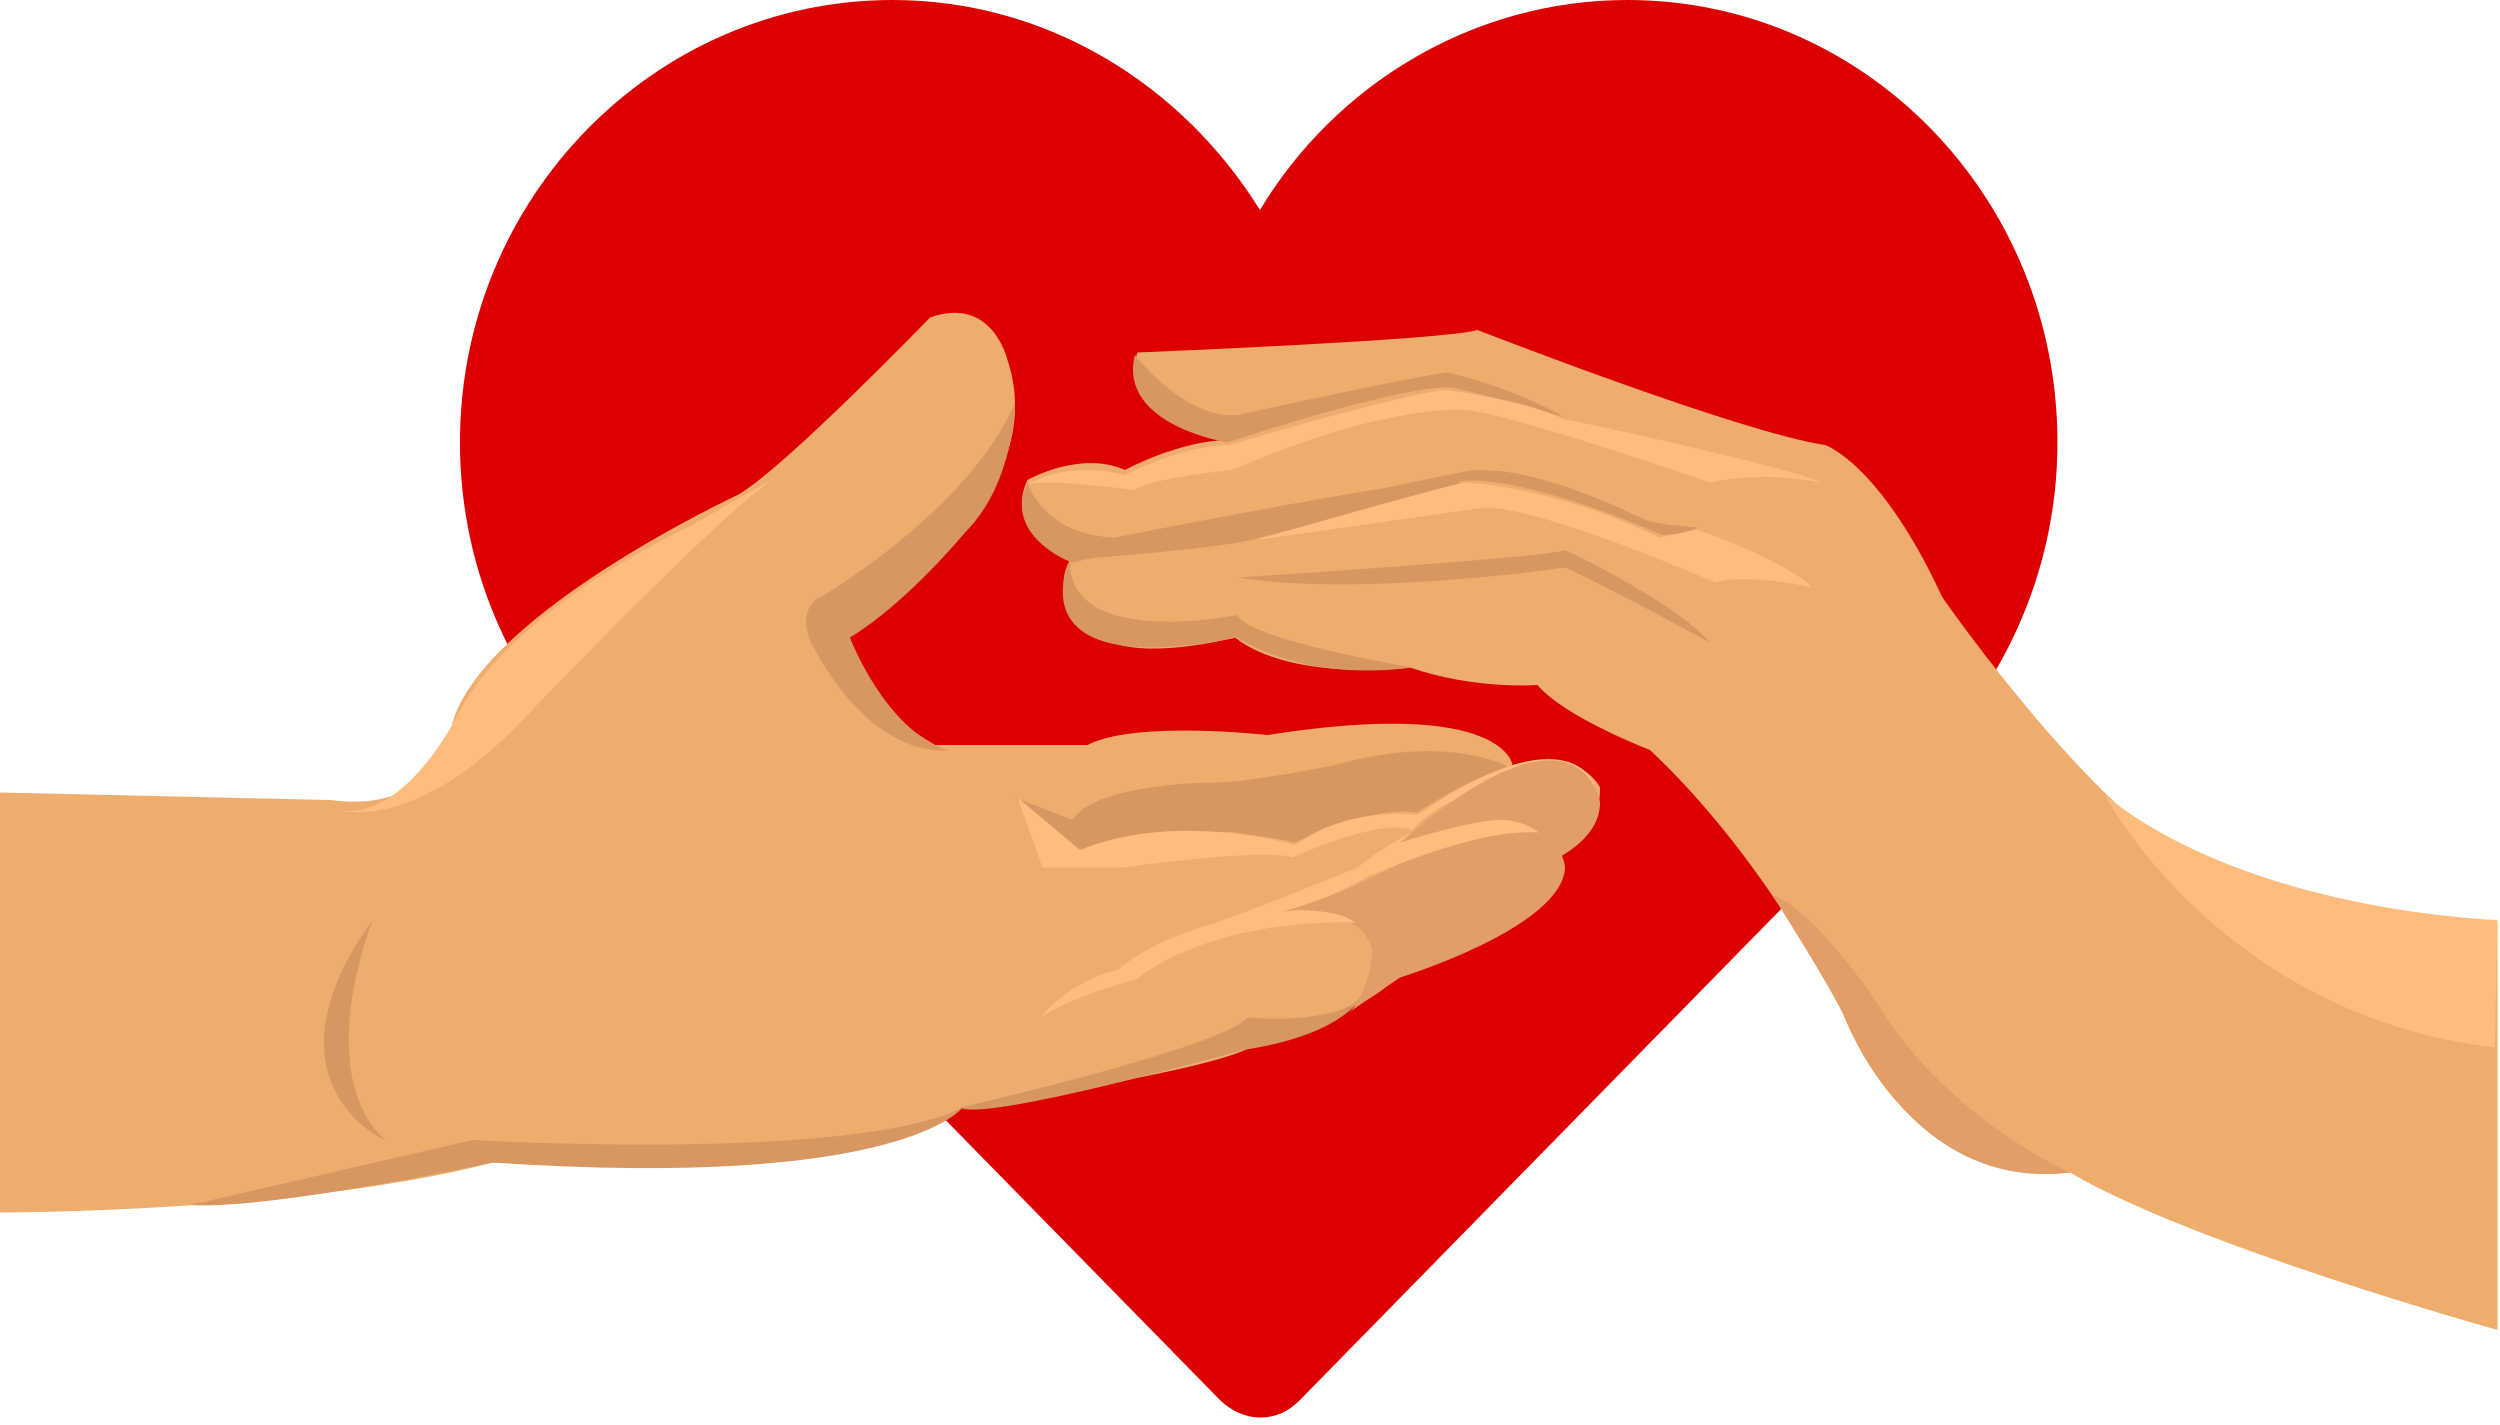 <svg width="100" height="57" viewBox="0 0 100 57" fill="none" xmlns="http://www.w3.org/2000/svg">
<g id="Frame" clip-path="url(#clip0_361_253)">
<g id="Group">
<g id="Group_2">
<path id="Vector" d="M82.298 17.7C82.298 7.9 74.598 0 65.098 0C58.898 0 53.398 3.4 50.398 8.4C47.298 3.4 41.898 0 35.698 0C26.198 0 18.398 7.9 18.398 17.7C18.398 23 20.698 27.8 24.298 31L48.798 56C49.198 56.4 49.798 56.7 50.398 56.7C50.998 56.7 51.498 56.5 51.998 56L76.498 31C79.998 27.7 82.298 23 82.298 17.7Z" fill="#DC0000"/>
</g>
<g id="Group_3">
<g id="Group_4">
<path id="Vector_2" d="M0 48.501C0 48.501 12.1 48.501 19.7 46.501C19.7 46.501 35.2 46.701 38.5 44.301C38.5 44.301 48.2 42.901 50 41.901C50 41.901 54.7 40.301 55.5 39.401C56.2 38.501 60.7 38.001 62.3 34.201C62.3 34.201 64 33.801 64 31.501C64 31.501 63.3 29.901 60.5 30.601C60.5 30.601 60.2 27.901 50.7 29.401C50.7 29.401 45.4 28.801 43.5 29.801H37.4C37.4 29.801 33.5 27.501 33.4 26.301L33.7 25.201C33.7 25.201 42.3 20.401 40.3 14.401C40.3 14.401 39.7 11.801 37.2 12.701C37.2 12.701 31.3 18.801 29.5 19.801C29.5 19.801 19.4 24.501 18.1 28.901C18.1 28.901 17.7 32.601 13.2 32.001L0 31.701V48.501Z" fill="#EEAC6D"/>
<path id="Vector_3" d="M62.601 34.7C62.601 34.7 62.401 31.5 56.801 34.1C56.801 34.1 52.601 36.5 50.301 36.6C50.301 36.6 54.501 35.8 54.901 38.1C54.901 38.1 54.701 40.1 53.801 40.6L56.001 39.1C56.001 39.1 62.501 37.1 62.601 34.7Z" fill="#E29E66"/>
<path id="Vector_4" d="M60.402 30.7C60.402 30.7 58.002 29.3 53.402 30.6C53.402 30.6 50.002 31.3 48.602 31.3C48.602 31.3 43.802 31.3 42.902 32.8L40.602 31.9C40.602 31.9 42.102 33.4 43.102 34C43.102 34 48.002 33.1 49.402 33.3C49.402 33.3 51.602 33.6 51.702 33.7C51.802 33.8 54.702 32.2 56.602 32.5C56.702 32.6 58.402 31.2 60.402 30.7Z" fill="#D89761"/>
<path id="Vector_5" d="M40.598 16.102C40.598 16.102 40.598 19.302 38.598 21.302C38.598 21.302 36.298 24.102 33.998 25.502C33.998 25.502 35.398 29.202 37.898 30.002C37.898 30.002 35.098 30.502 32.598 26.002C32.598 26.002 31.798 24.802 32.598 24.002C32.698 24.002 38.798 20.402 40.598 16.102Z" fill="#D89761"/>
<path id="Vector_6" d="M14.9 36.802C15 36.602 12.4 42.802 15.4 45.602C15.3 45.602 10.3 43.202 14.9 36.802Z" fill="#D89761"/>
<path id="Vector_7" d="M27.5 21.1C27.5 21.1 20.5 24.3 18.3 28.6C18.3 28.6 16.2 32.9 13.5 32.4C13.5 32.4 16.6 33.4 21 28.7C21 28.7 29.4 19.9 31.2 19L27.5 21.1Z" fill="#FFBD7D"/>
<path id="Vector_8" d="M61.602 33.302C61.602 33.302 59.102 30.902 54.302 34.702C54.302 34.702 49.902 36.502 48.602 36.902C48.602 36.902 51.802 36.802 54.802 35.002C54.802 35.102 58.902 33.102 61.602 33.302Z" fill="#FFBD7D"/>
<path id="Vector_9" d="M63.799 31.401C63.799 31.401 62.799 28.401 56.699 32.601C56.699 32.601 53.999 32.201 51.799 33.801C51.799 33.801 47.099 32.401 43.199 34.001L40.699 31.901L41.699 34.701H44.899C44.899 34.701 50.599 33.901 51.699 34.301C51.699 34.301 55.099 32.701 56.499 33.201C56.499 33.201 58.499 30.601 63.799 31.401Z" fill="#FFBD7D"/>
<path id="Vector_10" d="M54.698 39.402C54.698 39.402 54.398 41.302 49.698 42.002C49.698 42.002 39.398 44.902 38.398 44.302C38.398 44.302 48.898 41.902 49.898 40.702C49.998 40.702 54.298 41.102 54.698 39.402Z" fill="#D89761"/>
<path id="Vector_11" d="M54.202 36.902C54.202 36.902 48.802 36.602 45.402 39.202C45.402 39.202 43.202 39.702 41.602 40.702C41.602 40.702 42.802 39.202 44.702 38.802C44.702 38.802 46.902 36.702 52.002 36.402C52.002 36.402 53.602 36.402 54.202 36.902Z" fill="#FFBD7D"/>
<path id="Vector_12" d="M38.502 44.301C38.502 44.301 36.102 47.601 19.702 46.501C19.702 46.501 10.802 48.401 7.602 48.201L18.902 45.601C18.902 45.601 34.102 46.501 38.502 44.301Z" fill="#D89761"/>
</g>
<g id="Group_5">
<path id="Vector_13" d="M64 32.099C64 32.099 63.3 27.399 56 33.699C56 33.699 59.2 32.699 60.2 32.799C60.2 32.799 62.1 32.899 62.1 34.499C62 34.399 64 33.699 64 32.099Z" fill="#E29E66"/>
<path id="Vector_14" d="M99.897 53.199C99.897 53.199 87.697 49.799 82.797 46.899C82.797 46.899 76.697 47.799 73.697 40.499C73.697 40.499 70.697 34.399 65.997 29.999C65.997 29.999 62.597 28.699 61.497 27.399C61.497 27.399 58.997 27.599 56.397 26.699C56.397 26.699 51.697 27.299 49.397 25.499C49.397 25.499 45.597 26.499 44.097 25.499C44.097 25.499 41.797 24.199 42.797 22.399C42.797 22.399 40.097 21.299 41.097 19.199C41.097 19.199 43.197 17.999 44.997 18.799C44.997 18.799 47.197 17.599 49.197 17.599C49.197 17.599 44.597 16.899 45.497 14.099C45.497 14.099 57.897 13.599 59.097 13.199C59.097 13.199 69.597 17.299 72.997 17.799C72.997 17.799 75.197 18.499 77.697 23.899C77.697 23.899 84.297 33.399 88.497 34.799C88.497 34.799 99.297 37.699 100.097 36.799V53.199H99.897Z" fill="#EEAC6D"/>
<path id="Vector_15" d="M68.4 25.7C68.4 25.7 63.6 23.1 62.6 22.7C62.6 22.7 54.5 23.9 49.5 23.1C49.5 23.1 62 22.3 62.6 22C62.6 22 66.9 24 68.4 25.7Z" fill="#D89761"/>
<path id="Vector_16" d="M42.797 22.398C42.797 22.398 49.497 21.898 50.397 21.498C50.397 21.498 59.597 19.298 58.297 19.298C58.097 19.298 59.897 18.598 66.497 21.398C66.497 21.398 67.497 21.398 67.897 21.098C67.897 21.098 66.397 20.998 65.797 20.798C65.797 20.798 60.997 18.298 58.397 18.898C58.397 18.898 50.997 20.398 49.497 20.898C49.497 20.898 43.597 22.298 42.797 22.398Z" fill="#D89761"/>
<path id="Vector_17" d="M62.596 16.699C62.596 16.699 58.796 15.599 57.996 15.499C57.996 15.499 56.396 15.299 49.096 17.699C49.096 17.699 44.696 16.999 45.396 14.199C45.396 14.199 47.396 16.799 49.496 16.599C49.496 16.599 56.796 14.999 57.896 14.899C57.896 14.899 60.296 15.399 62.596 16.699Z" fill="#D89761"/>
<path id="Vector_18" d="M41.097 19.301C41.097 19.301 41.697 21.401 44.597 21.501C44.597 21.501 54.197 19.601 56.397 19.401L42.897 22.501C42.797 22.501 40.097 21.401 41.097 19.301Z" fill="#D89761"/>
<path id="Vector_19" d="M42.798 22.398C42.798 22.398 40.398 27.298 49.498 25.498C49.498 25.498 51.998 27.298 56.498 26.698C56.498 26.698 49.898 25.598 49.498 24.598C49.498 24.598 42.698 25.998 42.798 22.398Z" fill="#D89761"/>
<path id="Vector_20" d="M72.798 19.298C72.798 19.298 70.698 18.798 68.398 19.298C68.398 19.298 60.298 16.498 58.598 16.398C58.598 16.398 55.498 16.098 49.298 18.798C49.298 18.798 46.098 19.098 45.398 19.598C45.398 19.598 41.598 19.098 41.098 19.398C41.098 19.398 42.498 18.398 44.998 18.998C44.998 18.998 47.298 17.798 49.198 17.798C49.198 17.798 55.898 15.798 57.798 15.598C57.798 15.598 61.098 15.998 62.598 16.798C62.598 16.698 72.398 18.898 72.798 19.298Z" fill="#FFBD7D"/>
<path id="Vector_21" d="M72.495 23.501C72.495 23.501 69.895 22.901 68.595 23.301C68.595 23.301 61.795 20.301 59.395 20.301C59.395 20.301 50.995 21.501 50.195 21.601C50.195 21.601 57.895 19.401 58.595 19.301C58.595 19.301 61.995 19.401 66.395 21.501L67.795 21.201C67.895 21.101 71.695 22.601 72.495 23.501Z" fill="#FFBD7D"/>
<path id="Vector_22" d="M70.898 35.801C70.898 35.801 73.298 39.601 73.798 40.701C73.798 40.701 76.398 47.701 82.798 46.901C82.798 46.901 77.998 44.801 75.198 40.301C75.198 40.201 72.498 36.301 70.898 35.801Z" fill="#E29E66"/>
<path id="Vector_23" d="M84.195 31.801C84.195 31.801 88.795 40.601 99.795 41.901L99.895 36.801C99.895 36.801 89.995 36.501 84.195 31.801Z" fill="#FFBD7D"/>
</g>
</g>
</g>
</g>
<defs>
<clipPath id="clip0_361_253">
<rect width="99.9" height="56.7" fill="white"/>
</clipPath>
</defs>
</svg>

